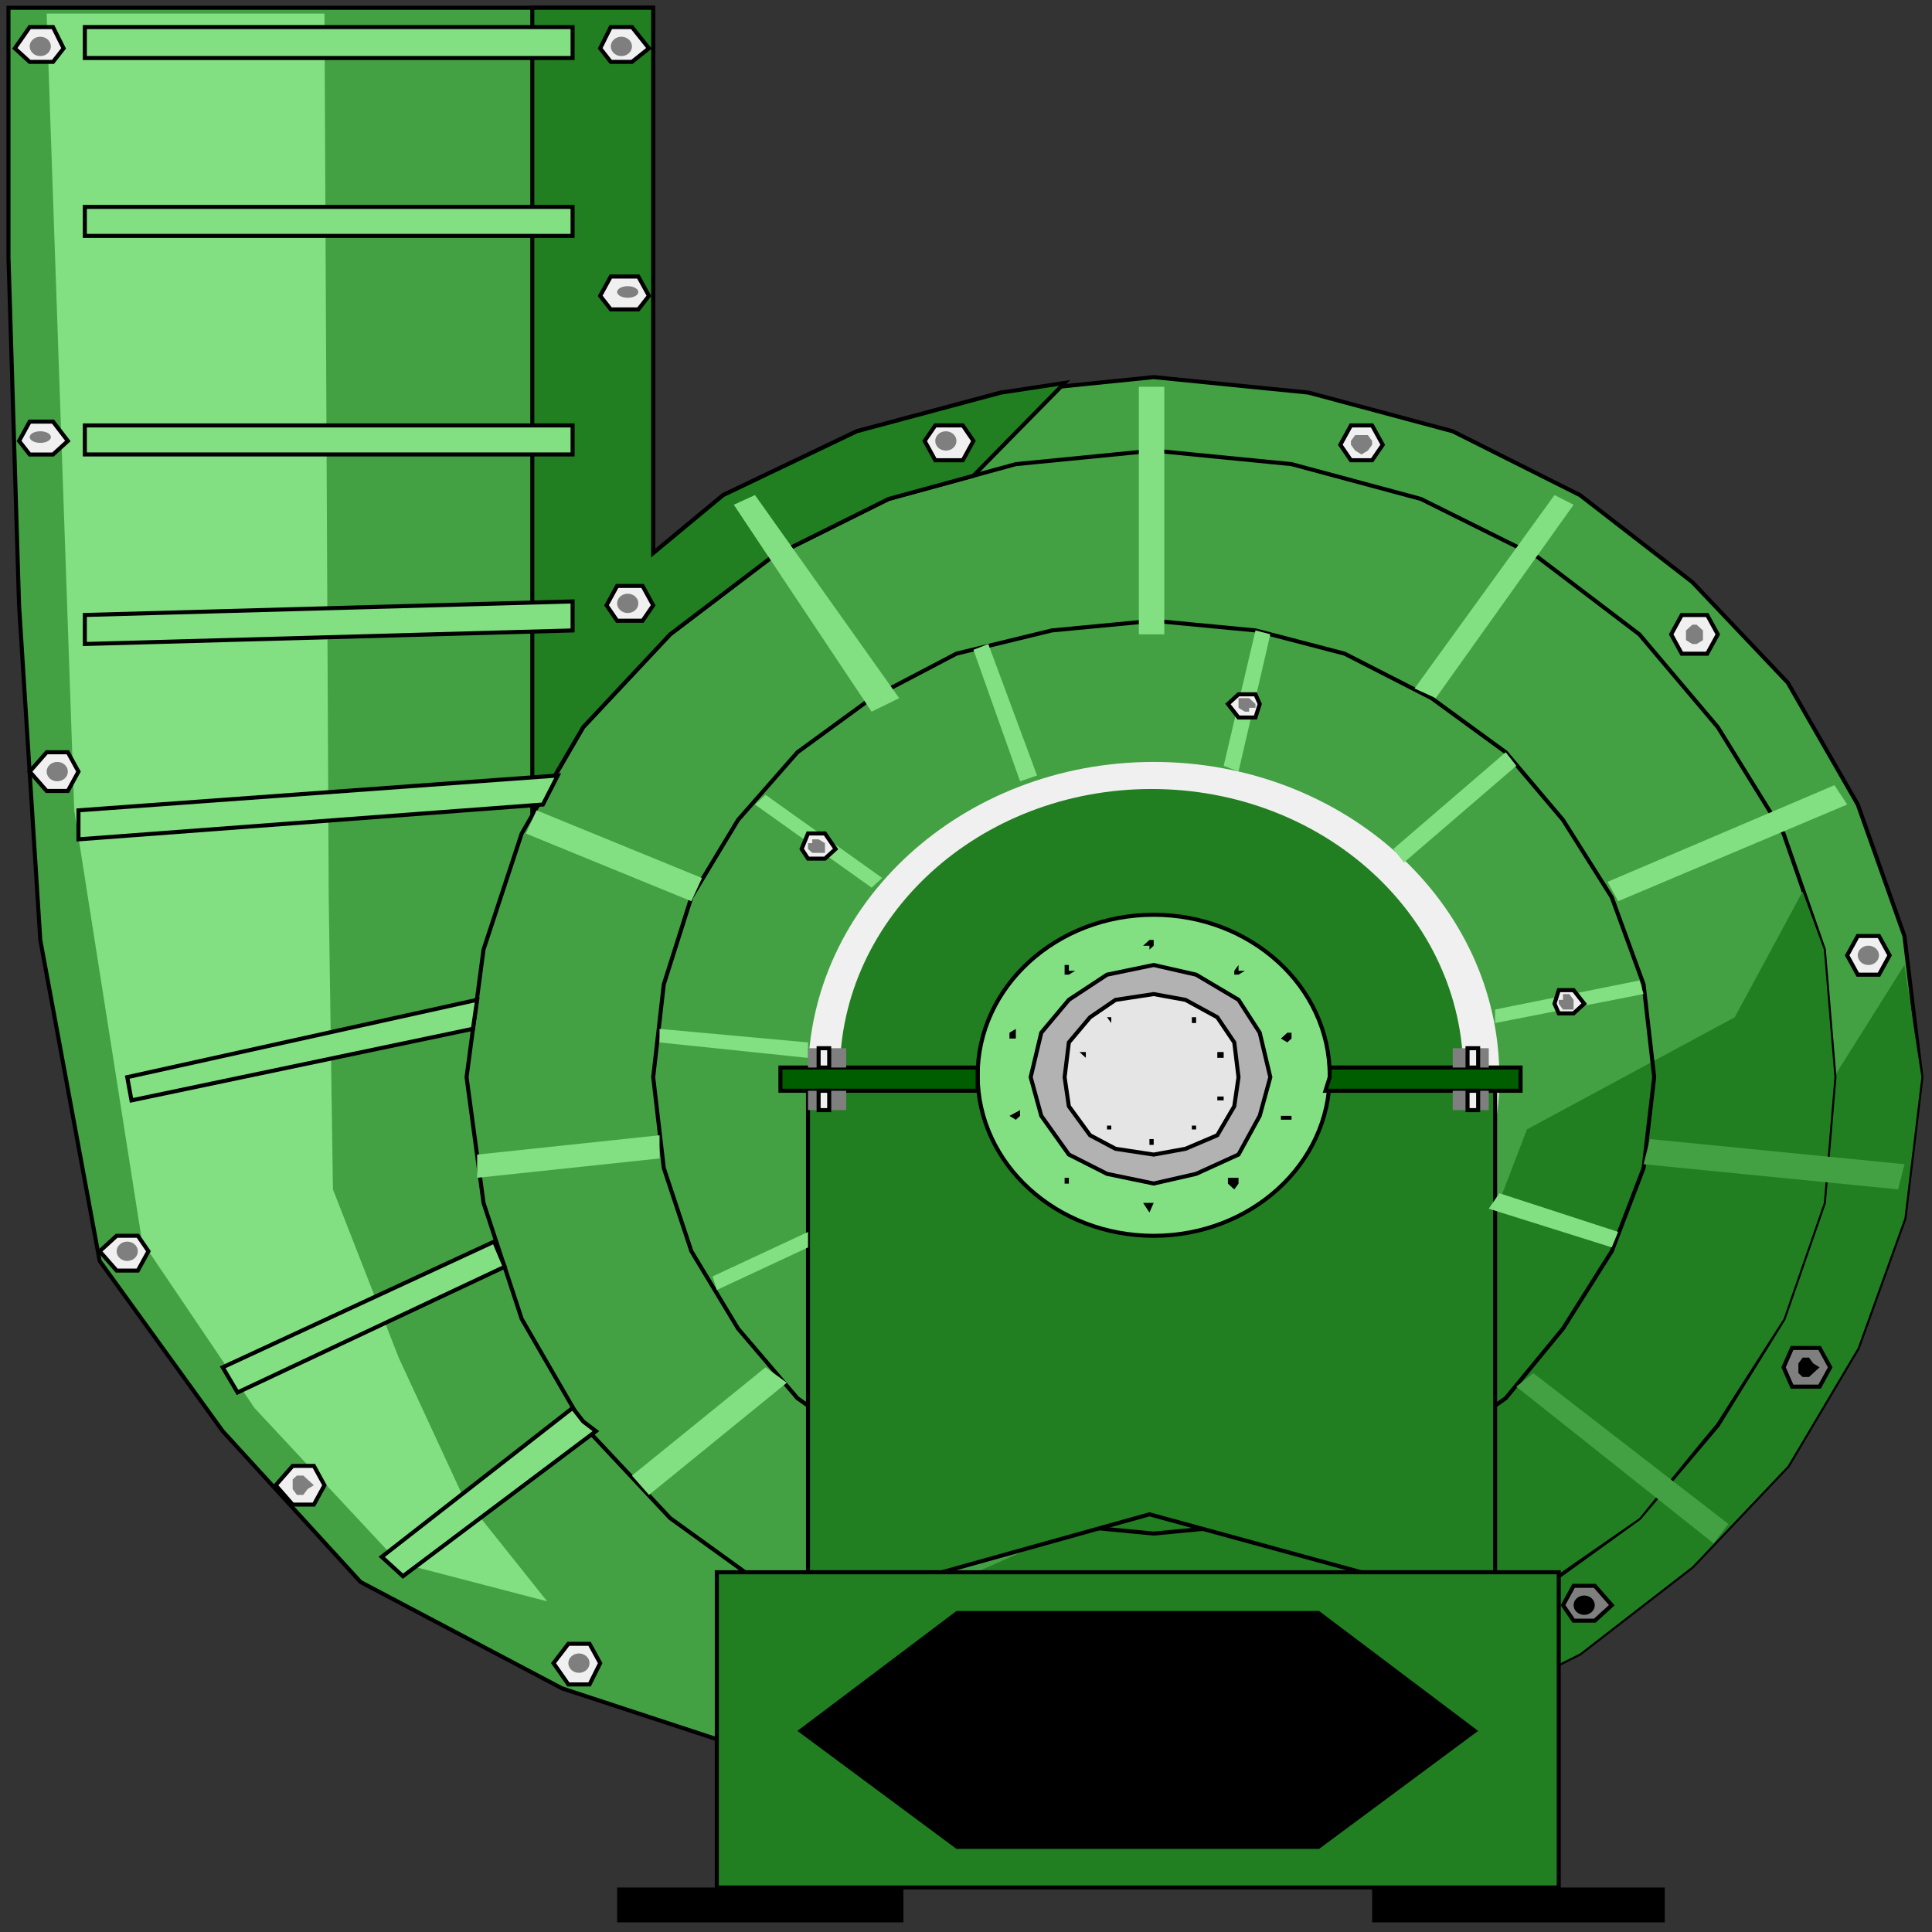 <svg width="150" height="150" viewBox="0 0 150 150" fill="none" xmlns="http://www.w3.org/2000/svg">
<rect x="0" y="0" width="150" height="150" fill="#333333" stroke="none"/>
<g clip-path="url(#clip0_2109_233549)">
<path d="M7.738 97.899L3.128 72.974L1.481 46.998L0.658 19.971V0.602H50.713V42.944L56.147 38.439L66.52 33.484L77.716 30.481L89.572 29.28L101.591 30.481L112.788 33.484L122.667 38.439L131.394 45.196L138.803 53.004L144.237 62.463L147.859 72.674L149.176 83.635L147.859 94.596L144.237 104.656L138.803 113.815L131.394 121.623L122.667 128.379L112.788 133.334L101.591 136.788L90.065 139.34L75.576 139.04L61.91 137.088L43.633 131.082L27.991 122.824L17.288 111.112L7.738 97.899Z" fill="#43A143" stroke="black" stroke-width="0.314"/>
<path d="M147.859 74.922L110.647 134.081L112.788 133.33L122.667 128.375L131.394 121.619L138.803 113.811L144.237 104.652L147.859 94.591L149.177 83.631L147.859 74.922Z" fill="#217F21"/>
<path d="M89.572 34.984L100.274 36.035L110.318 38.738L119.374 43.243L127.277 49.249L133.37 56.456L138.474 64.714L141.602 73.723L142.426 83.633L141.602 93.393L138.474 102.402L133.37 110.66L127.277 117.867L119.374 123.573L110.318 128.077L100.274 131.08L89.572 131.831L78.869 131.08L68.99 128.077L59.934 123.573L52.03 117.867L45.28 110.66L40.505 102.402L37.541 93.393L36.224 83.633L37.541 73.723L40.505 64.714L45.28 56.456L52.03 49.249L59.934 43.243L68.99 38.738L78.869 36.035L89.572 34.984Z" stroke="black" stroke-width="0.314"/>
<path d="M118.551 87.687L134.687 78.978L139.956 69.219L141.603 73.723L142.426 83.633L141.603 93.393L138.474 102.402L133.37 110.36L127.278 117.867L119.045 123.573L110.319 128.078L100.275 131.081L89.572 131.831L78.87 131.081L68.99 128.078L65.697 126.576L111.471 106.156L118.551 87.687Z" fill="#217F21"/>
<path d="M89.572 48.195L97.476 48.946L104.391 50.748L111.142 54.201L116.905 58.406L121.351 63.661L125.138 69.667L127.607 76.424L128.431 83.631L127.607 90.688L125.138 97.144L121.351 103.15L116.905 108.556L111.142 112.61L104.391 116.063L97.476 118.315L89.572 119.066L81.669 118.315L74.259 116.063L67.673 112.61L61.91 108.556L57.3 103.15L53.678 97.144L51.537 90.688L50.714 83.631L51.537 76.424L53.678 69.667L57.3 63.661L61.91 58.406L67.673 54.201L74.259 50.748L81.669 48.946L89.572 48.195Z" stroke="black" stroke-width="0.314"/>
<path d="M89.572 108.105C104.395 108.105 116.411 97.148 116.411 83.631C116.411 70.114 104.395 59.156 89.572 59.156C74.749 59.156 62.733 70.114 62.733 83.631C62.733 97.148 74.749 108.105 89.572 108.105Z" fill="#F0F0F0"/>
<path d="M41.328 63.214L45.28 56.457L52.031 49.25L59.934 43.244L68.99 38.74L75.576 36.938L82.656 29.731L77.717 30.481L66.52 33.484L56.147 38.439L50.713 42.944V0.602H41.328V63.214Z" fill="#217F21" stroke="black" stroke-width="0.314"/>
<path d="M103.732 84.688H116.081V122.075H105.708L89.243 117.57L73.107 122.075H62.733V84.688H75.082V91.144L82.163 97.6H96.158L103.732 91.144V84.688Z" fill="#217F21" stroke="black" stroke-width="0.314"/>
<path d="M55.653 122.07H121.021V146.545H55.653V122.07Z" fill="#217F21" stroke="black" stroke-width="0.314"/>
<path d="M89.407 105.402C102.775 105.402 113.611 95.52 113.611 83.33C113.611 71.14 102.775 61.258 89.407 61.258C76.04 61.258 65.203 71.14 65.203 83.33C65.203 95.52 76.04 105.402 89.407 105.402Z" fill="#217F21"/>
<path d="M89.572 95.948C97.119 95.948 103.238 90.369 103.238 83.486C103.238 76.603 97.119 71.023 89.572 71.023C82.024 71.023 75.905 76.603 75.905 83.486C75.905 90.369 82.024 95.948 89.572 95.948Z" fill="#82E082" stroke="black" stroke-width="0.314"/>
<path d="M89.571 74.922L92.865 75.673L96.158 77.625L97.804 80.177L98.627 83.631L97.804 86.634L96.158 89.637L92.865 91.138L89.571 91.889L85.949 91.138L82.985 89.637L80.845 86.634L80.022 83.631L80.845 80.177L82.985 77.625L85.949 75.673L89.571 74.922Z" fill="#B2B2B2" stroke="black" stroke-width="0.314"/>
<path d="M89.572 77.18L92.041 77.63L94.511 78.981L95.829 80.933L96.158 83.636L95.829 85.888L94.511 88.141L92.041 89.192L89.572 89.642L86.608 89.192L84.632 88.141L82.986 85.888L82.656 83.636L82.986 80.933L84.632 78.981L86.608 77.63L89.572 77.18Z" fill="#E5E5E5" stroke="black" stroke-width="0.314"/>
<path d="M147.86 90.389L147.366 92.341L127.607 90.389L128.101 88.438L147.86 90.389Z" fill="#43A143"/>
<path d="M134.193 118.321L133.04 119.823L117.728 107.66L119.045 106.609L134.193 118.321Z" fill="#43A143"/>
<path d="M97.476 48.945L98.628 49.246L96.158 59.906L95.006 59.456L97.476 48.945Z" fill="#82E082"/>
<path d="M75.576 50.45L76.729 50L80.516 60.21L79.199 60.661L75.576 50.45Z" fill="#82E082"/>
<path d="M58.617 62.462L59.441 61.711L68.496 68.167L67.673 68.918L58.617 62.462Z" fill="#82E082"/>
<path d="M51.207 80.934V79.883L62.733 80.934V82.135L51.207 80.934Z" fill="#82E082"/>
<path d="M55.654 100.153L55.324 99.102L62.734 95.648V96.85L55.654 100.153Z" fill="#82E082"/>
<path d="M125.631 95.644L125.137 96.845L115.587 93.842L116.41 92.641L125.631 95.644Z" fill="#82E082"/>
<path d="M127.278 76.125L127.607 77.176L116.081 79.428V78.377L127.278 76.125Z" fill="#82E082"/>
<path d="M116.904 58.406L117.728 59.457L109.001 66.965L108.178 65.914L116.904 58.406Z" fill="#82E082"/>
<path d="M142.426 60.961L143.414 62.462L125.631 69.97L124.808 68.468L142.426 60.961Z" fill="#82E082"/>
<path d="M120.691 38.438L122.173 39.188L111.471 54.203L109.824 53.453L120.691 38.438Z" fill="#82E082"/>
<path d="M88.419 30.031H90.395V49.251H88.419V30.031Z" fill="#82E082"/>
<path d="M56.971 39.188L58.617 38.438L69.814 54.203L67.673 55.254L56.971 39.188Z" fill="#82E082"/>
<path d="M40.834 64.716L41.657 62.914L54.5 68.169L53.677 69.971L40.834 64.716Z" fill="#82E082"/>
<path d="M37.047 91.444V89.642L51.207 88.141V89.942L37.047 91.444Z" fill="#82E082"/>
<path d="M50.385 116.066L49.067 114.565L59.441 106.156L61.087 107.357L50.385 116.066Z" fill="#82E082"/>
<path d="M3.622 1.055H25.192L25.521 69.673L25.85 92.346L30.955 105.409L35.894 116.07L42.48 124.328L30.955 121.325L19.758 109.313L11.031 96.4L5.763 62.916L3.622 1.055Z" fill="#82E082"/>
<path d="M46.268 111.114L45.28 110.364L44.457 109.312L29.638 120.874L31.284 122.376L46.268 111.114Z" fill="#82E082" stroke="black" stroke-width="0.314"/>
<path d="M38.365 96.398L39.188 98.35L18.442 108.11L17.289 106.158L38.365 96.398Z" fill="#82E082" stroke="black" stroke-width="0.314"/>
<path d="M37.047 77.625L36.718 79.877L10.208 85.433L9.879 83.631L37.047 77.625Z" fill="#82E082" stroke="black" stroke-width="0.314"/>
<path d="M43.304 60.211L42.151 62.463L6.092 65.166V62.914L43.304 60.211Z" fill="#82E082" stroke="black" stroke-width="0.314"/>
<path d="M6.586 47.746L44.456 46.695V48.948L6.586 49.999V47.746Z" fill="#82E082" stroke="black" stroke-width="0.314"/>
<path d="M6.586 33.031H44.456V35.283H6.586V33.031Z" fill="#82E082" stroke="black" stroke-width="0.314"/>
<path d="M6.586 16.062H44.456V18.315H6.586V16.062Z" fill="#82E082" stroke="black" stroke-width="0.314"/>
<path d="M6.586 2.102H44.456V4.504H6.586V2.102Z" fill="#82E082" stroke="black" stroke-width="0.314"/>
<path d="M139.133 107.659H141.274L142.097 106.158L141.274 104.656H139.133L138.475 106.158L139.133 107.659Z" fill="#7F7F7F" stroke="black" stroke-width="0.314"/>
<path d="M122.174 125.828H123.82L125.138 124.627L123.82 123.125H122.174L121.351 124.627L122.174 125.828Z" fill="#7F7F7F" stroke="black" stroke-width="0.314"/>
<path d="M47.914 149.25H70.142V146.547H47.914V149.25Z" fill="black"/>
<path d="M106.531 149.25H129.254V146.547H106.531V149.25Z" fill="black"/>
<path d="M74.259 125.078H102.415L114.764 134.387L102.415 143.547H74.259L61.91 134.387L74.259 125.078Z" fill="black"/>
<path d="M122.997 125.377C123.452 125.377 123.82 125.04 123.82 124.626C123.82 124.211 123.452 123.875 122.997 123.875C122.542 123.875 122.174 124.211 122.174 124.626C122.174 125.04 122.542 125.377 122.997 125.377Z" fill="black"/>
<path d="M140.45 105.406L140.78 105.857L141.273 106.157L140.78 106.607L140.45 106.908H139.956L139.627 106.607V106.157V105.857L139.956 105.406H140.45Z" fill="black"/>
<path d="M85.949 78.977H86.278V79.427L85.949 78.977Z" fill="black"/>
<path d="M83.809 81.68H84.303V82.13L83.809 81.68Z" fill="black"/>
<path d="M85.949 87.691V87.391H86.278V87.691H85.949Z" fill="black"/>
<path d="M89.242 88.888V88.438H89.572V88.888H89.242Z" fill="black"/>
<path d="M92.865 87.691H92.536V87.391H92.865V87.691Z" fill="black"/>
<path d="M95.006 85.133V85.433H94.512V85.133H95.006Z" fill="black"/>
<path d="M95.006 81.68V82.13H94.512V81.68H95.006Z" fill="black"/>
<path d="M92.865 78.977V79.427H92.536V78.977H92.865Z" fill="black"/>
<path d="M82.656 74.922H82.986V75.372H83.48L82.986 75.673H82.656V75.372V74.922Z" fill="black"/>
<path d="M78.375 80.183L78.869 79.883V80.634H78.375V80.183Z" fill="black"/>
<path d="M78.375 86.638L79.198 86.188V86.638L78.869 86.938L78.375 86.638Z" fill="black"/>
<path d="M82.656 91.896V91.445H82.986V91.896H82.656Z" fill="black"/>
<path d="M89.243 72.977H89.572V73.427L89.243 73.727V73.427H88.749L89.243 72.977Z" fill="black"/>
<path d="M89.243 94.141L88.749 93.391H89.243H89.572L89.243 94.141Z" fill="black"/>
<path d="M96.158 91.896L95.829 92.346L95.335 91.896V91.445H95.829H96.158V91.896Z" fill="black"/>
<path d="M100.274 86.633V86.933H99.945H99.451V86.633H100.274Z" fill="black"/>
<path d="M100.274 80.18V80.63L99.945 80.93L99.451 80.63L99.945 80.18H100.274Z" fill="black"/>
<path d="M96.158 74.922V75.372H96.652L96.158 75.673H95.829V75.372L96.158 74.922Z" fill="black"/>
<path d="M103.238 82.883V83.634L102.909 84.685H118.057V82.883H103.238Z" fill="#005E00" stroke="black" stroke-width="0.314"/>
<path d="M75.906 84.685V83.634V82.883H60.593V84.685H75.906Z" fill="#005E00" stroke="black" stroke-width="0.314"/>
<path d="M64.38 84.688H65.697V86.189H64.38V84.688Z" fill="#7F7F7F"/>
<path d="M62.733 84.688H63.557V86.189H62.733V84.688Z" fill="#7F7F7F"/>
<path d="M62.733 81.383H63.557V82.884H62.733V81.383Z" fill="#7F7F7F"/>
<path d="M64.38 81.383H65.697V82.884H64.38V81.383Z" fill="#7F7F7F"/>
<path d="M114.764 81.383H115.587V82.884H114.764V81.383Z" fill="#7F7F7F"/>
<path d="M112.788 81.383H113.941V82.884H112.788V81.383Z" fill="#7F7F7F"/>
<path d="M112.788 84.688H113.941V86.189H112.788V84.688Z" fill="#7F7F7F"/>
<path d="M114.764 84.688H115.587V86.189H114.764V84.688Z" fill="#7F7F7F"/>
<path d="M121.021 78.677H122.173L122.997 77.926L122.173 76.875H121.021L120.691 77.926L121.021 78.677Z" fill="#F0F0F0" stroke="black" stroke-width="0.314"/>
<path d="M47.42 4.804H49.066L50.384 3.753L49.066 2.102H47.42L46.597 3.753L47.42 4.804Z" fill="#F0F0F0" stroke="black" stroke-width="0.314"/>
<path d="M47.42 24.021H49.56L50.384 22.97L49.56 21.469H47.42L46.597 22.97L47.42 24.021Z" fill="#F0F0F0" stroke="black" stroke-width="0.314"/>
<path d="M47.914 48.195H49.89L50.713 46.994L49.89 45.492H47.914L47.091 46.994L47.914 48.195Z" fill="#F0F0F0" stroke="black" stroke-width="0.314"/>
<path d="M62.733 66.663H64.05L64.874 65.912L64.05 64.711H62.733L62.239 65.912L62.733 66.663Z" fill="#F0F0F0" stroke="black" stroke-width="0.314"/>
<path d="M96.158 55.708H97.475L97.805 54.657L97.475 53.906H96.158L95.335 54.657L96.158 55.708Z" fill="#F0F0F0" stroke="black" stroke-width="0.314"/>
<path d="M72.612 35.734H74.753L75.576 34.233L74.753 33.031H72.612L71.789 34.233L72.612 35.734Z" fill="#F0F0F0" stroke="black" stroke-width="0.314"/>
<path d="M104.885 35.734H106.531L107.355 34.533L106.531 33.031H104.885L104.062 34.533L104.885 35.734Z" fill="#F0F0F0" stroke="black" stroke-width="0.314"/>
<path d="M130.57 50.753H132.546L133.369 49.252L132.546 47.75H130.57L129.747 49.252L130.57 50.753Z" fill="#F0F0F0" stroke="black" stroke-width="0.314"/>
<path d="M144.237 75.675H145.884L146.707 74.173L145.884 72.672H144.237L143.414 74.173L144.237 75.675Z" fill="#F0F0F0" stroke="black" stroke-width="0.314"/>
<path d="M44.127 130.778H45.774L46.597 129.127L45.774 127.625H44.127L42.975 129.127L44.127 130.778Z" fill="#F0F0F0" stroke="black" stroke-width="0.314"/>
<path d="M22.723 116.816H24.369L25.192 115.314L24.369 113.812H22.723L21.405 115.314L22.723 116.816Z" fill="#F0F0F0" stroke="black" stroke-width="0.314"/>
<path d="M9.056 98.648H10.702L11.525 97.147L10.702 95.945H9.056L7.738 97.147L9.056 98.648Z" fill="#F0F0F0" stroke="black" stroke-width="0.314"/>
<path d="M3.622 61.409H5.268L6.092 59.908L5.268 58.406H3.622L2.305 59.908L3.622 61.409Z" fill="#F0F0F0" stroke="black" stroke-width="0.314"/>
<path d="M2.305 35.287H4.116L5.268 34.236L4.116 32.734H2.305L1.481 34.236L2.305 35.287Z" fill="#F0F0F0" stroke="black" stroke-width="0.314"/>
<path d="M2.305 4.804H4.116L4.939 3.753L4.116 2.102H2.305L1.152 3.753L2.305 4.804Z" fill="#F0F0F0" stroke="black" stroke-width="0.314"/>
<path d="M114.764 81.383H113.94V82.884H114.764V81.383Z" fill="#F0F0F0" stroke="black" stroke-width="0.314"/>
<path d="M114.764 84.688H113.94V86.189H114.764V84.688Z" fill="#F0F0F0" stroke="black" stroke-width="0.314"/>
<path d="M64.38 81.383H63.557V82.884H64.38V81.383Z" fill="#F0F0F0" stroke="black" stroke-width="0.314"/>
<path d="M64.38 84.688H63.557V86.189H64.38V84.688Z" fill="#F0F0F0" stroke="black" stroke-width="0.314"/>
<path d="M121.844 77.18L122.173 77.63V77.93V78.381H121.844H121.35L121.021 77.93V77.63H121.35V77.18H121.844Z" fill="#7F7F7F"/>
<path d="M48.244 4.353C48.699 4.353 49.067 4.017 49.067 3.602C49.067 3.188 48.699 2.852 48.244 2.852C47.789 2.852 47.421 3.188 47.421 3.602C47.421 4.017 47.789 4.353 48.244 4.353Z" fill="#7F7F7F"/>
<path d="M48.737 23.12C49.192 23.12 49.561 22.918 49.561 22.669C49.561 22.42 49.192 22.219 48.737 22.219C48.283 22.219 47.914 22.42 47.914 22.669C47.914 22.918 48.283 23.12 48.737 23.12Z" fill="#7F7F7F"/>
<path d="M48.737 47.595C49.192 47.595 49.561 47.259 49.561 46.844C49.561 46.43 49.192 46.094 48.737 46.094C48.283 46.094 47.914 46.43 47.914 46.844C47.914 47.259 48.283 47.595 48.737 47.595Z" fill="#7F7F7F"/>
<path d="M73.436 34.986C73.89 34.986 74.259 34.65 74.259 34.235C74.259 33.821 73.89 33.484 73.436 33.484C72.981 33.484 72.612 33.821 72.612 34.235C72.612 34.65 72.981 34.986 73.436 34.986Z" fill="#7F7F7F"/>
<path d="M105.708 33.781H106.202L106.531 34.232V34.532L106.202 34.983L105.708 35.283L105.214 34.983L104.885 34.532V34.232L105.214 33.781H105.708Z" fill="#7F7F7F"/>
<path d="M131.724 48.5L132.218 48.95V49.251V49.701L131.724 50.002H131.394L130.9 49.701V49.251V48.95L131.394 48.5H131.724Z" fill="#7F7F7F"/>
<path d="M145.061 74.923C145.515 74.923 145.884 74.587 145.884 74.173C145.884 73.758 145.515 73.422 145.061 73.422C144.606 73.422 144.237 73.758 144.237 74.173C144.237 74.587 144.606 74.923 145.061 74.923Z" fill="#7F7F7F"/>
<path d="M44.95 129.877C45.405 129.877 45.773 129.54 45.773 129.126C45.773 128.711 45.405 128.375 44.95 128.375C44.495 128.375 44.127 128.711 44.127 129.126C44.127 129.54 44.495 129.877 44.95 129.877Z" fill="#7F7F7F"/>
<path d="M23.546 114.562L23.875 114.863L24.369 115.313L23.875 115.614L23.546 116.064H23.052L22.723 115.614V115.313V114.863L23.052 114.562H23.546Z" fill="#7F7F7F"/>
<path d="M9.879 97.9C10.334 97.9 10.702 97.564 10.702 97.149C10.702 96.735 10.334 96.398 9.879 96.398C9.424 96.398 9.056 96.735 9.056 97.149C9.056 97.564 9.424 97.9 9.879 97.9Z" fill="#7F7F7F"/>
<path d="M4.445 60.658C4.9 60.658 5.269 60.322 5.269 59.907C5.269 59.492 4.9 59.156 4.445 59.156C3.991 59.156 3.622 59.492 3.622 59.907C3.622 60.322 3.991 60.658 4.445 60.658Z" fill="#7F7F7F"/>
<path d="M3.128 34.385C3.583 34.385 3.951 34.184 3.951 33.935C3.951 33.686 3.583 33.484 3.128 33.484C2.673 33.484 2.305 33.686 2.305 33.935C2.305 34.184 2.673 34.385 3.128 34.385Z" fill="#7F7F7F"/>
<path d="M3.128 4.353C3.583 4.353 3.951 4.017 3.951 3.602C3.951 3.188 3.583 2.852 3.128 2.852C2.673 2.852 2.305 3.188 2.305 3.602C2.305 4.017 2.673 4.353 3.128 4.353Z" fill="#7F7F7F"/>
<path d="M63.557 65.164L64.051 65.464V65.915V66.215H63.557H63.063L62.733 65.915V65.464H63.063V65.164H63.557Z" fill="#7F7F7F"/>
<path d="M96.652 54.203H96.981L97.475 54.654V54.954H96.981V55.254H96.652L96.158 54.954V54.654V54.203H96.652Z" fill="#7F7F7F"/>
</g>
<defs>
<clipPath id="clip0_2109_233549">
<rect width="150" height="150" fill="white"/>
</clipPath>
</defs>
</svg>
